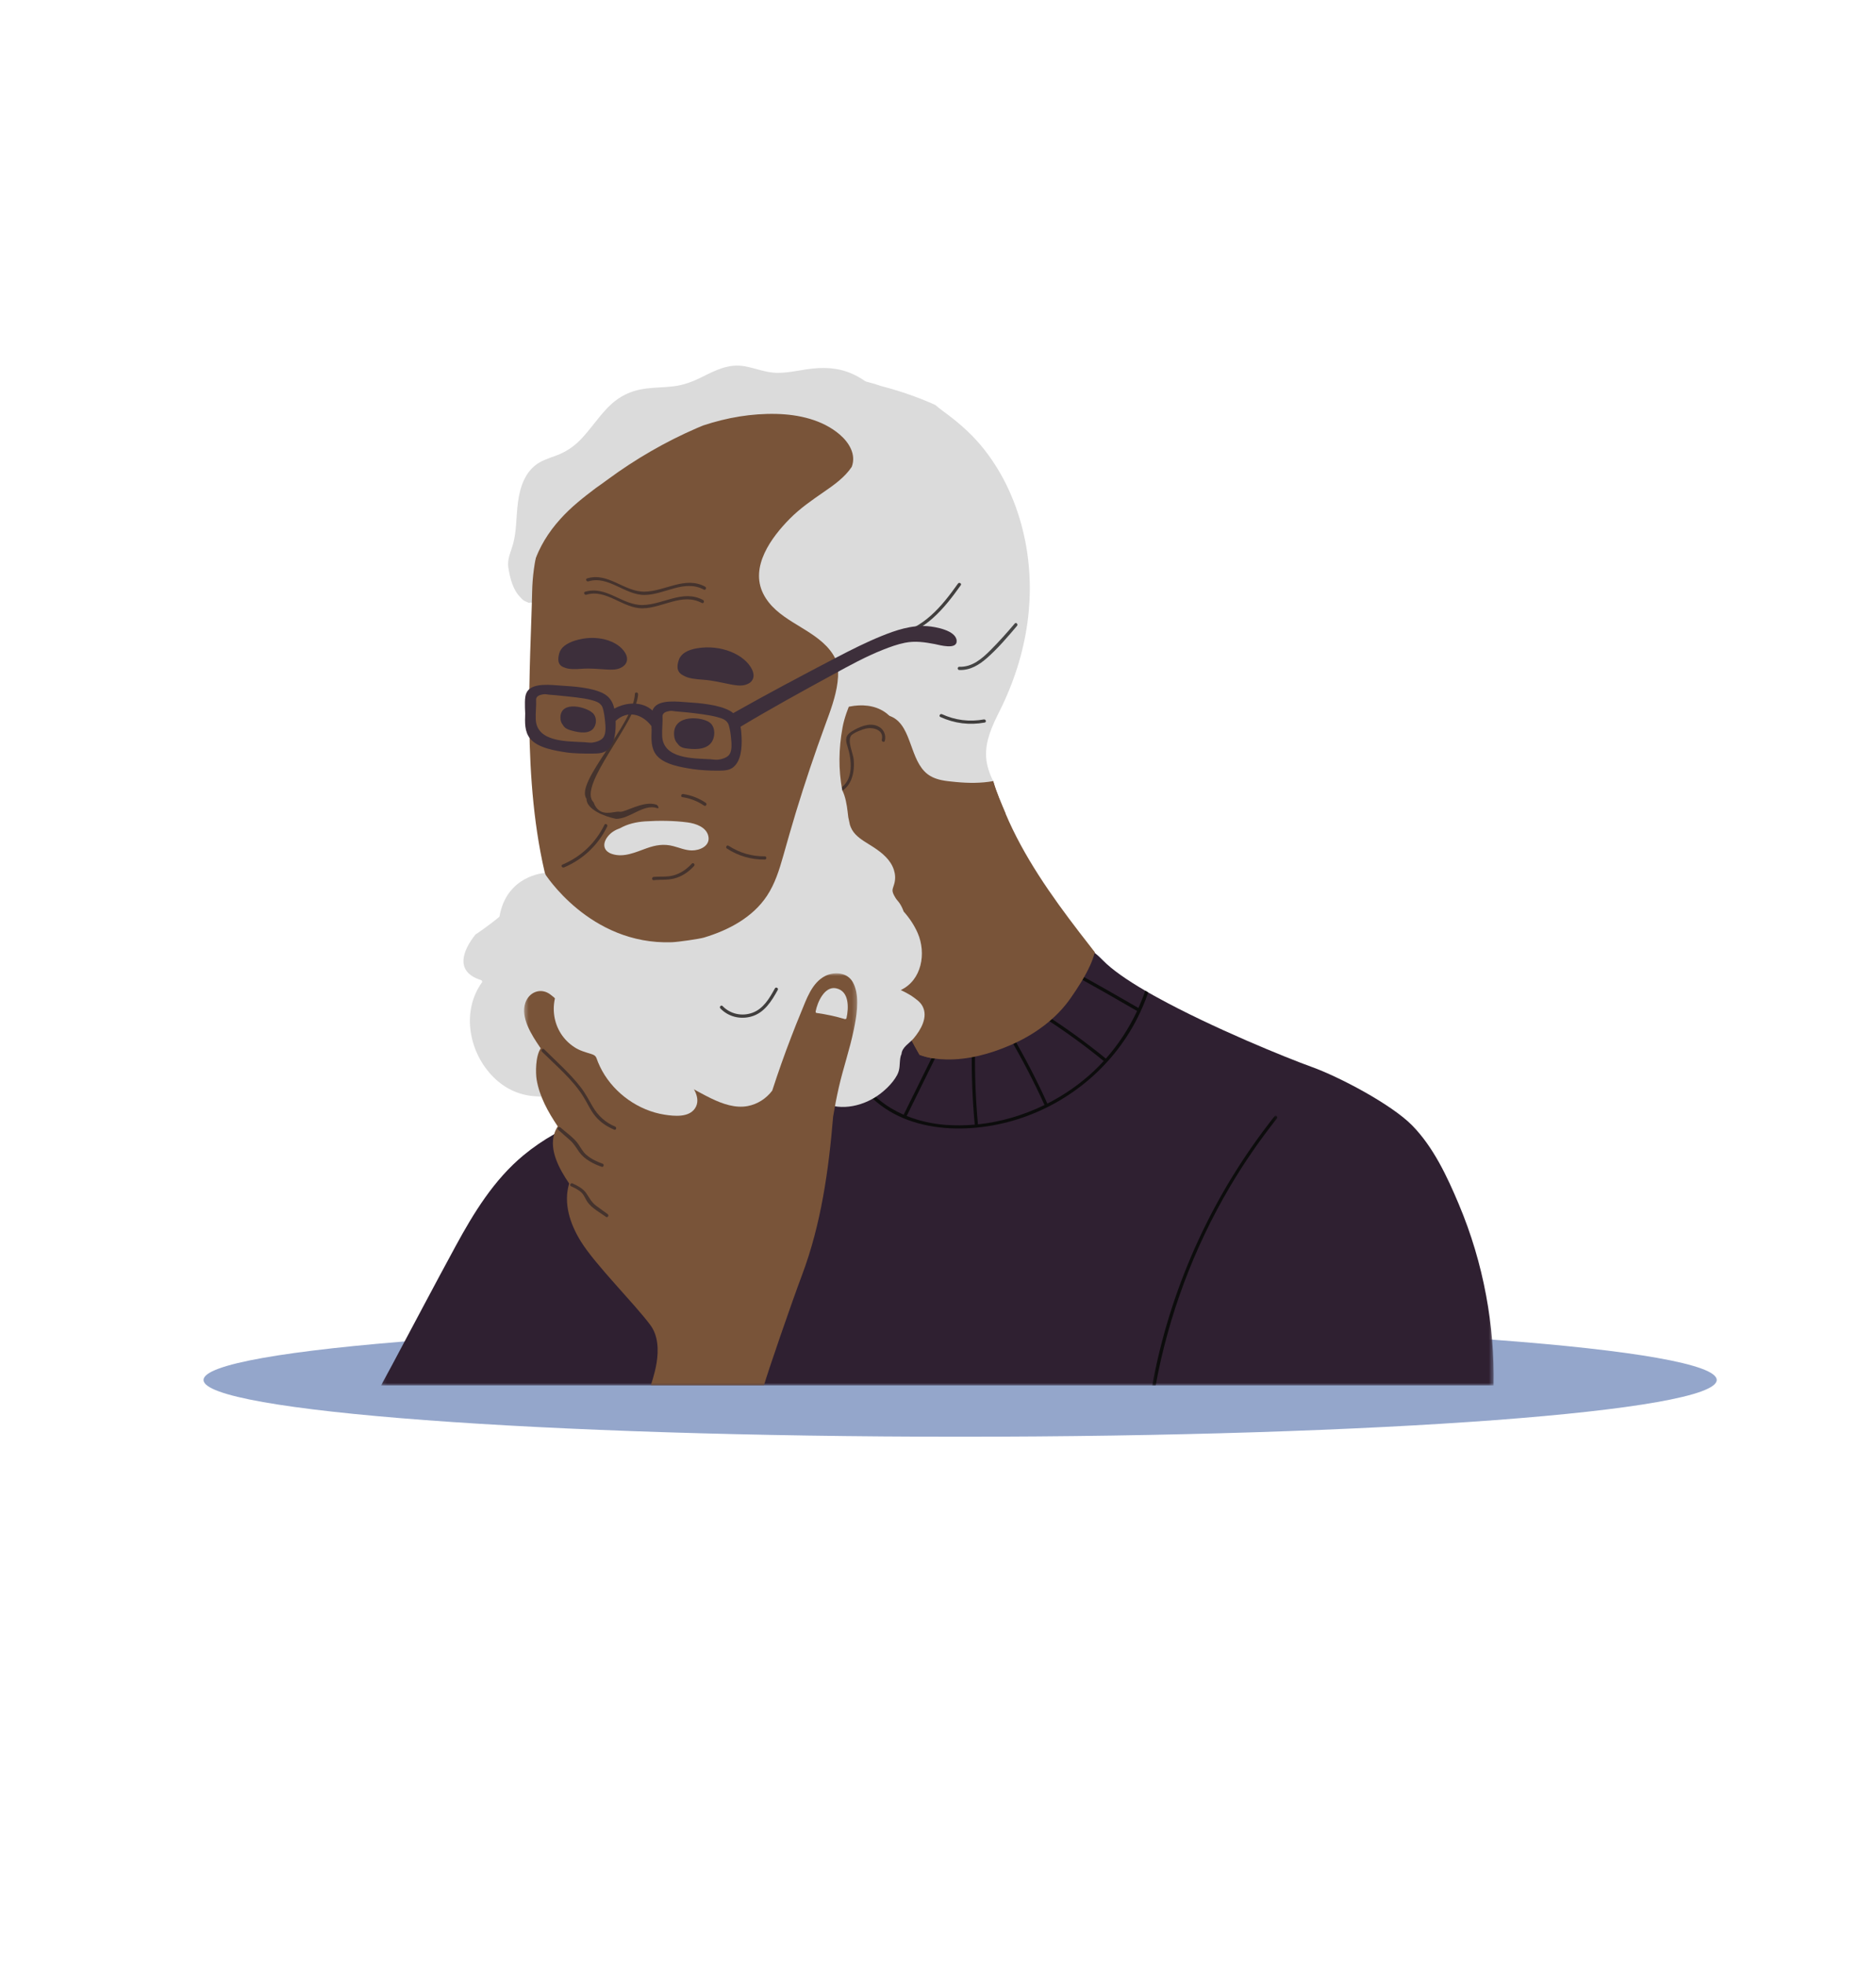 <svg width="424" height="444" viewBox="0 0 424 444" fill="none" xmlns="http://www.w3.org/2000/svg">
<path d="M217 324.641C311.441 324.641 388 318.901 388 311.82C388 304.74 311.441 299 217 299C122.559 299 46 304.74 46 311.82C46 318.901 122.559 324.641 217 324.641Z" fill="#6982B5" fill-opacity="0.71"/>
<path d="M200.133 91.175C198.502 88.186 195.682 85.813 192.584 84.454C189.245 82.987 185.846 82.914 182.284 83.457C180.052 83.797 177.82 84.284 175.549 84.246C173.024 84.198 170.756 83.195 168.307 82.758C164.74 82.123 161.783 83.63 158.684 85.181C156.589 86.231 154.527 87.017 152.189 87.298C150.132 87.546 148.051 87.535 145.997 87.794C142.597 88.222 139.838 89.579 137.442 92.01C135.137 94.347 133.376 97.157 131.061 99.485C129.52 101.031 127.831 102.136 125.786 102.908C124.041 103.565 122.252 104.064 120.8 105.289C118.064 107.609 117.239 111.369 116.918 114.778C116.67 117.426 116.684 120.119 116.016 122.712C115.503 124.695 114.572 126.227 114.904 128.327C115.277 130.688 115.943 133.359 117.682 135.03C118.008 135.47 118.457 135.785 118.969 135.969C119.131 136.052 119.301 136.133 119.477 136.205C119.613 136.261 119.719 136.225 119.797 136.15C120.549 136.219 121.352 136.058 122.037 135.665C123.258 134.961 124.086 133.794 124.93 132.702C126.346 130.878 127.845 129.126 129.455 127.472C135.121 121.657 141.995 117.008 149.519 113.942C164.848 107.695 183.68 109.706 196.917 98.544C198.151 97.499 199.776 96.227 200.523 94.759C201.153 93.525 200.76 92.33 200.133 91.175Z" fill="#DBDBDB"/>
<mask id="mask0_4660_3897" style="mask-type:luminance" maskUnits="userSpaceOnUse" x="86" y="202" width="252" height="112">
<path d="M86.117 202.35H337.582V313.062H86.117V202.35Z" fill="white"/>
</mask>
<g mask="url(#mask0_4660_3897)">
<path d="M335.885 292.749C334.573 285.661 332.499 278.718 329.693 272.073C327.068 265.84 323.961 259.181 319.157 254.293C314.45 249.509 302.638 243.304 296.446 241.078C291.082 239.154 274.008 232.256 261.463 225.34C261.243 225.223 261.031 225.101 260.811 224.981C260.37 224.733 259.938 224.491 259.515 224.251C259.286 224.118 259.058 223.987 258.841 223.864C254.736 221.464 251.314 219.108 249.271 216.999C243.796 211.36 244.514 216.685 237.932 212.376C234.694 210.254 231.376 208.235 227.998 206.333C226.415 205.439 224.81 204.561 223.191 203.72C222.004 203.105 220.706 202.331 219.315 202.498C217.994 202.659 216.96 203.573 215.988 204.394C214.441 205.673 212.903 206.962 211.356 208.24C208.177 210.875 204.981 213.496 201.77 216.1C198.928 218.411 196.077 220.709 193.218 222.993C188.442 226.811 183.641 230.593 178.814 234.347C173.603 238.394 168.356 242.404 163.087 246.376C162.281 246.983 161.481 247.584 160.676 248.175C160.163 248.565 159.642 248.943 159.13 249.333C156.836 249.172 154.529 249.122 152.213 249.186C150.226 249.244 148.234 249.392 146.264 249.626C138.885 250.511 131.673 252.661 125.247 256.285C122.823 257.658 120.507 259.231 118.336 261.03C111.64 266.578 107.075 274.034 102.971 281.584C98.127 290.496 93.401 299.475 88.622 308.431C87.795 309.974 86.953 311.517 86.117 313.063H337.563C337.694 306.256 337.131 299.438 335.885 292.749Z" fill="#2F2031"/>
</g>
<path d="M259.514 224.25C258.831 226.247 258.004 228.199 257.045 230.087C251.344 241.328 240.997 249.747 228.892 253.239C216.932 256.693 201.594 255.682 194.04 244.472C193.775 244.085 194.413 243.72 194.669 244.107C197.074 247.664 200.438 250.223 204.239 251.886C206.931 246.441 209.611 240.996 212.3 235.546C212.504 235.128 213.136 235.496 212.93 235.919C210.263 241.333 207.588 246.747 204.921 252.164C207.719 253.289 210.732 253.955 213.772 254.183C215.951 254.342 218.127 254.314 220.304 254.13C219.774 248.482 219.562 242.818 219.643 237.142C219.652 236.674 220.384 236.674 220.376 237.142C220.295 242.79 220.507 248.429 221.028 254.058C226.236 253.518 231.353 251.994 236.073 249.688C233.677 244.405 231.001 239.264 228.062 234.259C227.827 233.847 228.457 233.482 228.7 233.892C231.645 238.905 234.32 244.068 236.722 249.368C240.571 247.413 244.14 244.918 247.253 241.993C248.022 241.269 248.749 240.514 249.452 239.746C244.99 236.109 240.328 232.736 235.471 229.642C235.067 229.394 235.443 228.756 235.836 229.012C240.741 232.129 245.444 235.538 249.945 239.205C252.815 235.969 255.175 232.326 257.001 228.436C256.992 228.436 256.987 228.436 256.97 228.427C252.258 225.681 247.509 222.991 242.739 220.343C242.329 220.114 242.697 219.485 243.115 219.713C247.869 222.353 252.595 225.038 257.302 227.767C257.873 226.495 258.391 225.186 258.84 223.863C259.057 223.985 259.286 224.116 259.514 224.25Z" fill="#0C0C0C"/>
<path d="M247.468 215.198C247.173 216.184 246.83 217.151 246.404 218.095C245.239 220.671 243.656 223.113 242.051 225.433C238.682 230.315 233.728 233.841 228.313 236.183C223.799 238.136 218.758 239.52 213.803 239.394C212.895 239.372 211.928 239.3 210.961 239.147C209.891 238.985 208.821 238.729 207.823 238.347C206.338 235.779 204.972 233.153 203.816 230.446C203.61 229.97 203.42 229.494 203.231 229.02C202.152 226.274 201.433 223.503 201.052 220.707C200.987 220.247 200.937 219.794 200.893 219.331C200.38 218.44 199.89 217.54 199.419 216.624C198.231 214.335 197.153 211.993 196.194 209.6C195.556 207.999 194.899 206.264 194.333 204.465V204.456C194.327 204.443 194.319 204.42 194.311 204.406C194.311 204.392 194.305 204.384 194.305 204.37C192.7 199.299 191.783 193.715 193.756 189.061C193.425 188.067 193.388 187.05 194.063 186.025C197.331 181.051 201.609 176.492 205.831 172.323C206.146 172.014 206.46 171.708 206.775 171.407C210.272 168.034 213.993 164.918 217.891 162.035C217.891 162.094 217.899 162.152 217.908 162.211C217.908 162.328 217.913 162.445 217.927 162.562C217.966 163.096 218.025 163.623 218.089 164.135C218.111 164.311 218.142 164.478 218.164 164.647C218.178 164.751 218.192 164.845 218.206 164.94C218.237 165.143 218.267 165.341 218.304 165.539C218.331 165.736 218.368 165.926 218.398 166.118C218.983 169.594 220.611 175.409 224.479 176.501C224.495 176.565 224.509 176.631 224.532 176.698C225.228 179.096 226.276 181.488 227.251 183.794C231.323 193.475 237.581 202.365 243.943 210.653C245.114 212.168 246.295 213.683 247.468 215.198Z" fill="#795439"/>
<path d="M140.358 101.601C144.655 98.732 149.014 96.134 153.695 94.176C146.088 96.783 137.201 101.559 130.43 108.237C130.77 108.015 131.076 107.811 131.316 107.658C134.376 105.711 137.341 103.614 140.358 101.601Z" fill="#BD653C"/>
<path d="M220.837 154.807C218.094 150.849 216.005 146.424 214.483 141.865C212.739 136.643 212.128 131.304 211.758 125.831C211.245 118.226 210.835 110.492 206.973 103.71C203.699 97.962 198.231 94.146 191.92 92.358C185.405 90.515 178.098 90.431 171.385 90.916C164.095 91.439 156.817 93.127 150.276 96.447C143.806 99.736 138.021 104.217 131.935 108.133C131.155 108.634 129.945 109.456 128.691 110.051C127.368 111.508 126.139 113.037 125.057 114.652C124.918 114.842 124.793 115.034 124.667 115.232C122.148 120.632 120.418 126.717 120.27 133.705C119.933 149.699 117.796 176.404 123.583 199.021C125.526 206.608 128.647 215.286 134.744 220.533C140.495 225.465 150.419 229.84 158.068 229.314C169.016 228.554 175.766 223.168 180.91 218.887C186.94 213.868 191.117 210.253 194.495 204.143V204.138C195.03 203.171 195.551 202.138 196.047 201.035C198.819 194.902 201.411 188.597 203.089 182.061C204.747 181.206 206.396 180.312 208.007 179.362C208.871 178.85 209.737 178.309 210.579 177.744C211.29 177.271 211.986 176.772 212.661 176.251C216.721 173.143 220.106 169.33 222.874 165.094C223.866 163.579 224.771 162 225.607 160.385C223.796 158.725 222.213 156.792 220.837 154.807Z" fill="#795439"/>
<path d="M224.532 176.698C224.51 176.632 224.496 176.565 224.479 176.501C220.612 175.409 218.984 169.594 218.399 166.118C218.368 165.926 218.332 165.737 218.304 165.539C218.268 165.341 218.237 165.143 218.207 164.94C218.193 164.845 218.179 164.751 218.165 164.648C218.134 164.478 218.112 164.311 218.09 164.135C218.026 163.623 217.967 163.096 217.928 162.562C217.914 162.445 217.908 162.328 217.908 162.211C217.864 161.501 217.856 160.79 217.908 160.103C215.598 162.099 213.263 164.06 210.886 165.965C209.635 161.509 207.238 156.958 202.894 155.165C200.776 154.301 197.912 154.045 195.925 155.421C193.974 156.766 194.481 159.342 194.796 161.353C195.39 165.026 195.875 168.619 195.727 172.351C195.66 173.947 195.543 175.607 195.278 177.23C193.308 178.564 191.344 179.918 189.424 181.344C188.15 182.288 186.684 183.363 185.862 184.761C184.742 186.655 185.717 188.251 186.735 189.888C188.209 192.253 189.571 194.676 190.845 197.14C192.071 199.519 193.213 201.933 194.306 204.37C194.306 204.384 194.311 204.393 194.311 204.406C194.32 204.42 194.328 204.443 194.334 204.457V204.465C195.434 206.907 196.474 209.381 197.494 211.854C198.143 213.441 198.781 215.029 199.419 216.624C199.968 217.986 200.512 219.345 201.052 220.707C201.955 222.938 202.855 225.172 203.794 227.388C204.073 228.054 204.365 228.711 204.658 229.377C204.357 229.722 204.073 230.073 203.817 230.446C204.973 233.153 206.338 235.78 207.824 238.347C208.821 238.729 209.891 238.985 210.961 239.147C211.672 238.091 212.252 236.944 212.728 236.008C213.737 234.003 214.59 231.925 215.476 229.861C216.119 228.36 216.866 226.876 217.284 225.302C220.207 218.365 222.136 210.99 223.668 203.638C225.014 197.14 226.416 190.481 227.252 183.795C226.277 181.489 225.229 179.096 224.532 176.698Z" fill="#795439"/>
<path d="M222.874 170.983C222.676 167.36 224.27 163.968 225.856 160.809C232.296 147.99 234.639 133.628 231.109 119.563C229.373 112.654 226.226 106.02 221.617 100.553C219.126 97.601 216.211 95.122 213.09 92.864C212.544 92.468 211.97 91.989 211.371 91.496C207.417 89.703 203.248 88.307 199.099 87.218C188.25 83.456 175.797 84.876 164.218 87.327C152.665 88.847 141.764 94.15 132.398 101.213C132.37 101.235 132.351 101.263 132.328 101.291C130.419 102.736 128.636 104.349 127.053 106.148C125.557 107.852 122.152 111.515 123.439 114.077C123.615 114.425 123.896 114.631 124.247 114.734C123.74 115.511 123.272 116.316 122.818 117.115C121.034 120.265 119.669 123.621 119.886 127.3C119.908 127.718 120.468 127.793 120.605 127.398C121.951 123.518 123.879 120.354 126.627 117.299C129.062 114.587 131.788 112.45 134.669 110.275C135.614 109.624 136.531 108.955 137.411 108.306C143.662 103.706 150.402 99.806 157.533 96.718C158.004 96.515 158.484 96.323 158.957 96.127C164.302 94.356 169.909 93.395 175.485 93.532C180.503 93.654 185.893 94.844 189.794 98.191C191.912 100.01 193.553 102.7 192.508 105.485C190.937 107.858 188.487 109.587 186.171 111.181C183.474 113.041 180.821 114.871 178.505 117.21C174.351 121.404 169.441 128.055 172.506 134.165C175.407 139.93 182.543 141.562 186.801 146.018C187.997 147.269 188.978 148.756 189.373 150.452C189.819 152.404 189.279 154.323 189.284 156.284C189.301 158.698 190.471 160.704 192.935 161.23C195.696 161.82 198.672 160.776 201.339 161.873C203.992 162.962 204.99 165.906 205.898 168.376C206.021 168.708 206.14 169.036 206.263 169.373C206.475 169.944 206.689 170.521 206.937 171.086C207.436 172.247 208.044 173.353 208.916 174.275C209.958 175.381 211.262 175.929 212.661 176.25C213.759 176.492 214.924 176.595 216.061 176.703C218.875 176.976 221.762 176.993 224.476 176.5C223.618 174.771 222.98 172.958 222.874 170.983Z" fill="#DBDBDB"/>
<path d="M186.248 180.169C184.153 178.223 183.375 174.861 183.086 172.204C182.787 169.489 183.111 166.815 183.93 164.259C183.969 164.136 183.944 164.033 183.885 163.952C187.363 160.401 194.193 157.931 199.045 160.351C204.838 163.239 204.481 171.703 201.461 176.546C198.797 180.818 190.841 184.428 186.248 180.169Z" fill="#795439"/>
<path d="M192.954 171.674C192.837 170.237 191.48 167.563 192.336 166.265C192.784 165.583 195.036 164.764 195.749 164.617C197.332 164.288 199.84 164.881 199.297 167.14C199.188 167.591 199.873 167.853 199.985 167.393C200.322 165.984 199.687 164.636 198.316 164.054C196.385 163.235 194.194 164.257 192.547 165.252C191.068 166.148 191.029 167.067 191.528 168.602C192.511 171.64 193.043 176.459 189.66 178.26C189.245 178.48 189.543 179.152 189.959 178.929C192.578 177.534 193.174 174.42 192.954 171.674Z" fill="#45332D"/>
<path d="M203.754 238.155V238.152C203.873 236.612 205.568 235.732 206.498 234.632C208.101 232.735 209.84 229.803 208.482 227.324C207.911 226.283 206.902 225.678 205.974 224.996C205.208 224.525 204.411 224.096 203.578 223.715C208.324 221.498 209.399 215.402 207.412 210.84C206.64 209.063 205.543 207.434 204.23 205.955C204.002 205.295 203.695 204.66 203.308 204.083C203.049 203.693 202.675 203.345 202.433 202.947C201.282 201.084 201.781 201.056 202.16 199.533C202.408 198.535 202.343 197.522 202.026 196.547C201.279 194.255 199.379 192.72 197.433 191.442C196.068 190.54 194.552 189.768 193.398 188.585C192.718 187.888 192.337 187.153 192.089 186.376C191.972 185.808 191.852 185.243 191.726 184.677C191.665 184.234 191.615 183.775 191.559 183.301C191.398 181.967 191.105 180.015 190.353 178.539C189.483 173.813 189.547 169.251 190.417 164.427C191.242 159.86 193.855 155.911 194.75 151.388C195.012 150.073 195.288 148.578 194.195 147.586C192.593 146.124 189.642 145.342 187.599 144.673C187.519 144.576 187.441 144.476 187.354 144.378C187.042 144.024 186.527 144.542 186.836 144.896C191.635 150.36 188.703 157.846 186.529 163.759C184.138 170.265 181.929 176.837 179.906 183.466C178.9 186.769 177.958 190.091 177.019 193.414C176.135 196.53 175.16 199.675 173.357 202.404C170.111 207.319 164.649 210.182 159.14 211.845C158.07 212.168 153.249 212.859 151.842 212.909C133.199 213.572 123.05 197.268 123.05 197.268C123.05 197.268 114.501 197.772 112.89 207.094C112.754 207.367 109.184 210.024 107.98 210.823C107.821 210.929 107.651 211.029 107.487 211.135C104.427 214.961 102.836 219.607 108.705 221.456C108.911 221.523 109.067 221.793 108.922 221.994C104.36 228.346 105.873 237.25 110.99 242.834C113.665 245.755 117.09 247.502 121.063 247.722C124.165 247.897 127.174 247.953 129.61 250.1C132.681 252.807 135.426 255.664 138.861 257.962C142.295 260.26 146.023 262.131 149.955 263.412C157.777 265.966 167.165 266.39 174.837 263.034C181.109 260.288 182.999 254.603 183.974 248.295C184.021 247.997 184.4 247.983 184.587 248.134C188.277 251.158 193.685 250.417 197.578 248.078C199.526 246.906 201.694 244.931 202.767 242.904C203.475 241.569 203.266 240.481 203.475 239.091C203.525 238.757 203.609 238.442 203.754 238.155Z" fill="#DBDBDB"/>
<path d="M141.34 147.588C139.625 144.64 134.647 143.254 129.928 144.756C127.996 145.372 126.726 146.338 126.383 147.668C126.109 148.722 125.88 150.251 127.483 150.803C128.578 151.314 130.162 151.209 131.571 151.112C133.57 150.976 135.196 151.183 137.178 151.287C138.23 151.342 139.249 151.366 140.166 150.961C141.945 150.176 141.992 148.714 141.34 147.588Z" fill="#3D2F3B"/>
<path d="M169.98 151.294C168.301 147.849 162.898 145.585 157.574 146.48C155.393 146.845 153.922 147.692 153.442 149.073C153.063 150.169 152.697 151.781 154.425 152.624C155.602 153.347 157.358 153.477 158.921 153.59C161.144 153.75 162.925 154.224 165.107 154.642C166.266 154.863 167.389 155.049 168.433 154.753C170.457 154.177 170.62 152.61 169.98 151.294Z" fill="#3D2F3B"/>
<path d="M159.357 132.553C154.801 130.116 150.34 133.611 145.717 133.689C141.069 133.767 137.491 129.244 132.695 130.695C132.246 130.832 132.544 131.5 132.993 131.364C137.53 129.991 141.241 134.505 145.736 134.436C150.248 134.366 154.656 130.863 159.084 133.23C159.499 133.453 159.767 132.77 159.357 132.553Z" fill="#45332D"/>
<path d="M158.898 135.573C154.342 133.136 149.881 136.631 145.258 136.709C140.61 136.787 137.032 132.264 132.236 133.715C131.787 133.851 132.085 134.52 132.534 134.383C137.071 133.01 140.782 137.525 145.277 137.455C149.789 137.386 154.197 133.882 158.625 136.249C159.04 136.472 159.308 135.79 158.898 135.573Z" fill="#45332D"/>
<mask id="mask1_4660_3897" style="mask-type:luminance" maskUnits="userSpaceOnUse" x="118" y="219" width="76" height="95">
<path d="M118.396 219.916H193.772V313.061H118.396V219.916Z" fill="white"/>
</mask>
<g mask="url(#mask1_4660_3897)">
<path d="M193.218 222.991C193.096 222.623 192.934 222.272 192.75 221.938C191.527 219.741 188.668 219.471 186.567 220.504C183.482 222.016 182.264 225.815 181.041 228.756C180.272 230.608 179.525 232.474 178.814 234.345C177.273 238.334 175.852 242.372 174.534 246.441C173.194 248.212 171.221 249.513 168.972 249.93C166.202 250.443 163.351 249.471 160.676 248.173C158.962 247.346 157.321 246.391 155.819 245.6C148.27 241.656 140.635 237.718 133.724 232.713C132.041 231.499 130.405 230.221 128.839 228.859C127.554 227.745 126.403 226.386 125.099 225.28C124.851 225.069 124.595 224.863 124.33 224.673C122.485 223.328 120.256 223.921 119.15 225.72C118.988 225.982 118.849 226.269 118.74 226.575C117.575 229.898 120.192 233.914 121.964 236.526C122.045 236.651 122.131 236.76 122.212 236.885C120.989 238.685 121.056 242.483 121.276 243.879C121.897 247.722 123.876 251.284 126.061 254.52C125.693 255.091 125.422 255.681 125.247 256.283C124.185 259.881 126.25 263.936 128.633 267.426C127.298 271.932 128.839 276.586 131.291 280.529C134.596 285.84 143.204 294.362 146.957 299.367C150.68 304.336 147.047 312.585 147.127 313.061H172.659C173.45 310.22 178.956 294.245 181.275 288.088C185.566 276.697 187.305 264.351 188.294 252.339C188.662 250.12 189.08 247.911 189.579 245.722C190.574 241.347 192.062 237.089 192.962 232.7C193.542 229.862 194.26 225.938 193.218 222.991Z" fill="#795439"/>
</g>
<path d="M139.022 254.559C136.82 253.638 135.168 252.128 133.97 250.078C133.083 248.569 132.309 247.04 131.23 245.65C128.812 242.539 125.785 239.874 122.993 237.108C122.656 236.777 122.138 237.295 122.475 237.626C125.657 240.779 129.316 243.834 131.746 247.636C132.735 249.181 133.426 250.905 134.633 252.312C135.778 253.651 137.208 254.587 138.827 255.261C139.259 255.445 139.451 254.738 139.022 254.559Z" fill="#45332D"/>
<path d="M136.188 262.946C134.883 262.492 133.632 261.879 132.568 260.991C131.723 260.289 131.325 259.423 130.72 258.548C129.703 257.083 127.998 255.939 126.666 254.769C126.315 254.46 125.793 254.975 126.147 255.284C127.07 256.095 128 256.891 128.912 257.713C129.776 258.495 130.26 259.417 130.932 260.345C132.125 261.988 134.12 263.002 135.993 263.651C136.438 263.807 136.631 263.099 136.188 262.946Z" fill="#45332D"/>
<path d="M137.336 274.338C136.489 273.725 135.63 273.124 134.795 272.497C133.711 271.684 133.298 270.818 132.585 269.734C131.835 268.593 130.615 267.974 129.416 267.406C128.993 267.206 128.619 267.835 129.046 268.038C129.865 268.428 130.746 268.824 131.409 269.459C132.064 270.088 132.295 270.94 132.808 271.656C133.805 273.04 135.611 273.987 136.965 274.967C137.347 275.246 137.715 274.611 137.336 274.338Z" fill="#45332D"/>
<path d="M188.931 223.311C186.331 222.802 184.745 226.492 184.36 228.472C184.358 228.497 184.36 228.519 184.36 228.545C184.316 228.698 184.369 228.865 184.569 228.893C186.729 229.191 188.85 229.65 190.94 230.271C191.096 230.316 191.285 230.216 191.321 230.054C191.823 227.779 191.996 223.91 188.931 223.311Z" fill="#DBDBDB"/>
<path d="M175.136 223.344C173.922 225.545 172.553 227.937 170.056 228.848C167.696 229.711 165.049 229.143 163.313 227.33C162.987 226.987 162.491 227.528 162.814 227.865C164.614 229.75 167.298 230.399 169.803 229.697C172.757 228.873 174.39 226.213 175.783 223.687C176.011 223.275 175.365 222.932 175.136 223.344Z" fill="#403E3D"/>
<path d="M154.84 243.342C152.416 240.387 149.813 237.582 147.046 234.945C140.768 228.957 133.662 223.883 125.996 219.822C125.578 219.602 125.235 220.248 125.653 220.468C126.233 220.778 126.807 221.092 127.381 221.413C127.378 221.415 127.375 221.415 127.373 221.418C123.711 226.264 124.636 233.221 129.808 236.613C131.062 237.435 132.28 237.733 133.676 238.178C134.816 238.54 134.718 238.941 135.161 240.019C135.434 240.682 135.746 241.331 136.092 241.96C137.533 244.562 139.603 246.804 142.033 248.516C144.46 250.224 147.275 251.418 150.217 251.875C152.352 252.206 155.607 252.546 157.036 250.505C158.725 248.096 156.312 245.133 154.84 243.342Z" fill="#DBDBDB"/>
<path d="M148.331 181.82C145.43 180.806 141.179 183.677 140.038 183.424C138.896 183.17 135.49 185.028 134.153 181.285C130.408 177.542 143.97 163.178 144.221 156.878C144.241 156.413 143.516 156.307 143.497 156.778C143.218 163.754 129.872 176.74 132.548 180.483C132.528 182.861 136.56 184.493 139.236 185.028C142.446 185.028 145.452 181.522 148.599 182.622C149.042 182.778 148.777 181.976 148.331 181.82Z" fill="#45332D"/>
<mask id="mask2_4660_3897" style="mask-type:luminance" maskUnits="userSpaceOnUse" x="260" y="251" width="29" height="63">
<path d="M260.27 251.986H288.777V313.062H260.27V251.986Z" fill="white"/>
</mask>
<g mask="url(#mask2_4660_3897)">
<path d="M288.599 252.725C284.7 257.635 281.139 262.801 277.951 268.199C269.78 282.043 264.096 297.283 261.187 313.06H260.426C260.521 312.511 260.621 311.962 260.73 311.414C264.968 289.849 274.412 269.421 288.086 252.213C288.378 251.84 288.891 252.36 288.599 252.725Z" fill="#0C0C0C"/>
</g>
<path d="M134.115 161.27C132.836 159.784 126.728 158.134 126.663 162.097C126.648 162.862 126.882 163.415 127.23 163.828C127.552 164.434 128.168 164.774 128.729 164.942C130.117 165.364 132.565 166.018 133.873 164.856C134.814 164.017 134.999 162.302 134.115 161.27Z" fill="#3D2F3B"/>
<path d="M160.629 163.456C159.055 161.914 152.048 161.199 152.353 166.06C152.411 166.992 152.724 167.621 153.155 168.049C153.573 168.719 154.298 169.001 154.941 169.092C156.538 169.308 159.345 169.585 160.7 167.883C161.675 166.659 161.72 164.524 160.629 163.456Z" fill="#3D2F3B"/>
<path d="M159.509 181.407C157.965 180.363 156.254 179.692 154.409 179.419C153.949 179.349 153.749 180.054 154.214 180.124C156.006 180.391 157.639 181.023 159.138 182.04C159.531 182.304 159.899 181.669 159.509 181.407Z" fill="#45332D"/>
<path d="M156.353 195.156C155.227 196.401 153.89 197.314 152.268 197.788C150.755 198.231 149.275 197.997 147.74 198.15C147.274 198.197 147.269 198.93 147.74 198.882C149.548 198.699 151.217 198.952 152.976 198.328C154.506 197.785 155.79 196.869 156.872 195.671C157.186 195.323 156.668 194.805 156.353 195.156Z" fill="#45332D"/>
<path d="M216.512 131.869C212.879 136.982 208.621 142.234 202.047 143.276C201.582 143.348 201.78 144.056 202.239 143.981C209 142.911 213.411 137.494 217.145 132.239C217.421 131.855 216.785 131.49 216.512 131.869Z" fill="#403E3D"/>
<path d="M229.343 140.897C227.59 142.972 225.773 144.999 223.853 146.924C221.917 148.862 219.724 150.764 216.817 150.667C216.343 150.653 216.346 151.382 216.817 151.399C219.294 151.483 221.318 150.235 223.118 148.639C225.57 146.464 227.749 143.916 229.861 141.415C230.162 141.056 229.647 140.538 229.343 140.897Z" fill="#444444"/>
<path d="M222.361 162.564C219.118 163.155 215.902 162.754 212.904 161.381C212.48 161.186 212.107 161.815 212.536 162.013C215.729 163.475 219.101 163.898 222.557 163.269C223.022 163.185 222.824 162.481 222.361 162.564Z" fill="#403E3D"/>
<path d="M160.105 188.973C159.673 186.887 157.238 186.079 155.401 185.834C152.317 185.422 148.897 185.394 145.793 185.6C143.781 185.737 141.853 186.179 140.153 187.137C139.052 187.522 138.049 188.109 137.311 189.087C136.115 190.672 136.355 192.298 138.297 192.955C140.944 193.852 143.667 192.557 146.119 191.683C148.178 190.947 150.029 190.627 152.188 191.195C153.568 191.554 154.9 192.145 156.352 192.164C158.149 192.189 160.557 191.159 160.105 188.973Z" fill="#DBDBDB"/>
<path d="M136.609 186.374C134.619 190.468 131.306 193.602 127.112 195.37C126.677 195.551 127.05 196.183 127.48 196.002C131.779 194.189 135.204 190.933 137.241 186.745C137.445 186.322 136.812 185.951 136.609 186.374Z" fill="#45332D"/>
<path d="M172.853 193.495C169.886 193.522 167.149 192.723 164.663 191.108C164.265 190.849 163.897 191.484 164.293 191.74C166.873 193.417 169.774 194.258 172.853 194.227C173.324 194.221 173.324 193.489 172.853 193.495Z" fill="#45332D"/>
<path d="M164.879 170.449C164.405 171.192 163.123 171.563 162.329 171.657C161.774 171.724 161.136 171.593 160.582 171.563C156.683 171.351 149.881 171.504 149.658 166.307C149.594 164.798 149.809 163.263 149.736 161.754C149.842 160.835 150.971 160.748 151.38 160.651C151.734 160.565 152.28 160.704 152.64 160.732C153.537 160.799 154.434 160.877 155.329 160.974C157.302 161.191 160.18 161.514 162.1 162.03C163.282 162.35 164.391 162.681 164.748 163.965C165.007 164.904 165.146 165.912 165.235 166.876C165.338 167.962 165.492 169.493 164.879 170.449ZM136.399 166.591C135.926 167.335 134.644 167.708 133.85 167.803C133.295 167.867 132.657 167.736 132.102 167.705C128.204 167.494 121.31 167.739 121.087 162.542C121.023 161.033 121.237 159.498 121.168 157.989C121.271 157.069 122.399 156.983 122.809 156.886C123.163 156.799 123.709 156.939 124.071 156.966C124.966 157.033 125.863 157.111 126.758 157.209C128.73 157.426 131.701 157.657 133.621 158.172C134.803 158.493 135.912 158.824 136.268 160.108C136.527 161.046 136.667 162.055 136.756 163.018C136.859 164.104 137.012 165.636 136.399 166.591ZM209.629 141.49C206.009 141.212 202.473 142.398 199.168 143.743C195.74 145.141 192.433 146.804 189.153 148.514C181.289 152.619 173.445 156.774 165.72 161.141C165.472 160.93 165.193 160.737 164.876 160.567C162.365 159.228 158.166 158.857 155.359 158.688C153.359 158.565 149.156 157.975 147.785 159.932C147.649 160.125 147.549 160.334 147.471 160.554C145.188 158.448 141.524 158.615 138.843 160.127C138.525 158.721 137.857 157.49 136.399 156.713C133.886 155.371 129.594 155.092 126.791 154.922C124.787 154.8 120.585 154.209 119.214 156.167C118.71 156.886 118.654 157.821 118.64 158.668C118.626 159.515 118.657 160.367 118.699 161.216C118.635 163.222 118.529 165.33 119.827 166.909C121.566 169.023 125.465 169.619 127.989 170.014C129.527 170.257 132.083 170.298 133.641 170.279C134.786 170.268 136.137 170.321 137.11 169.61C139.047 168.201 139.214 165.068 139.139 162.893C141.8 160.428 145.13 161.283 147.234 164.068C147.245 164.375 147.253 164.678 147.27 164.982C147.203 166.987 147.1 169.095 148.398 170.674C150.137 172.788 154.036 173.384 156.561 173.78C158.099 174.022 160.562 174.156 162.12 174.136C163.265 174.125 164.617 174.178 165.589 173.468C167.557 172.033 167.699 168.817 167.615 166.639C167.584 165.812 167.523 164.99 167.37 164.213C174.247 160.088 181.278 156.228 188.317 152.388C191.984 150.385 195.66 148.361 199.553 146.823C201.163 146.186 202.83 145.576 204.532 145.239C206.848 144.776 208.974 145.1 211.268 145.534C212.282 145.729 216.389 146.946 216.214 144.746C216.024 142.404 211.32 141.621 209.629 141.49Z" fill="#3D2F3B"/>
</svg>
